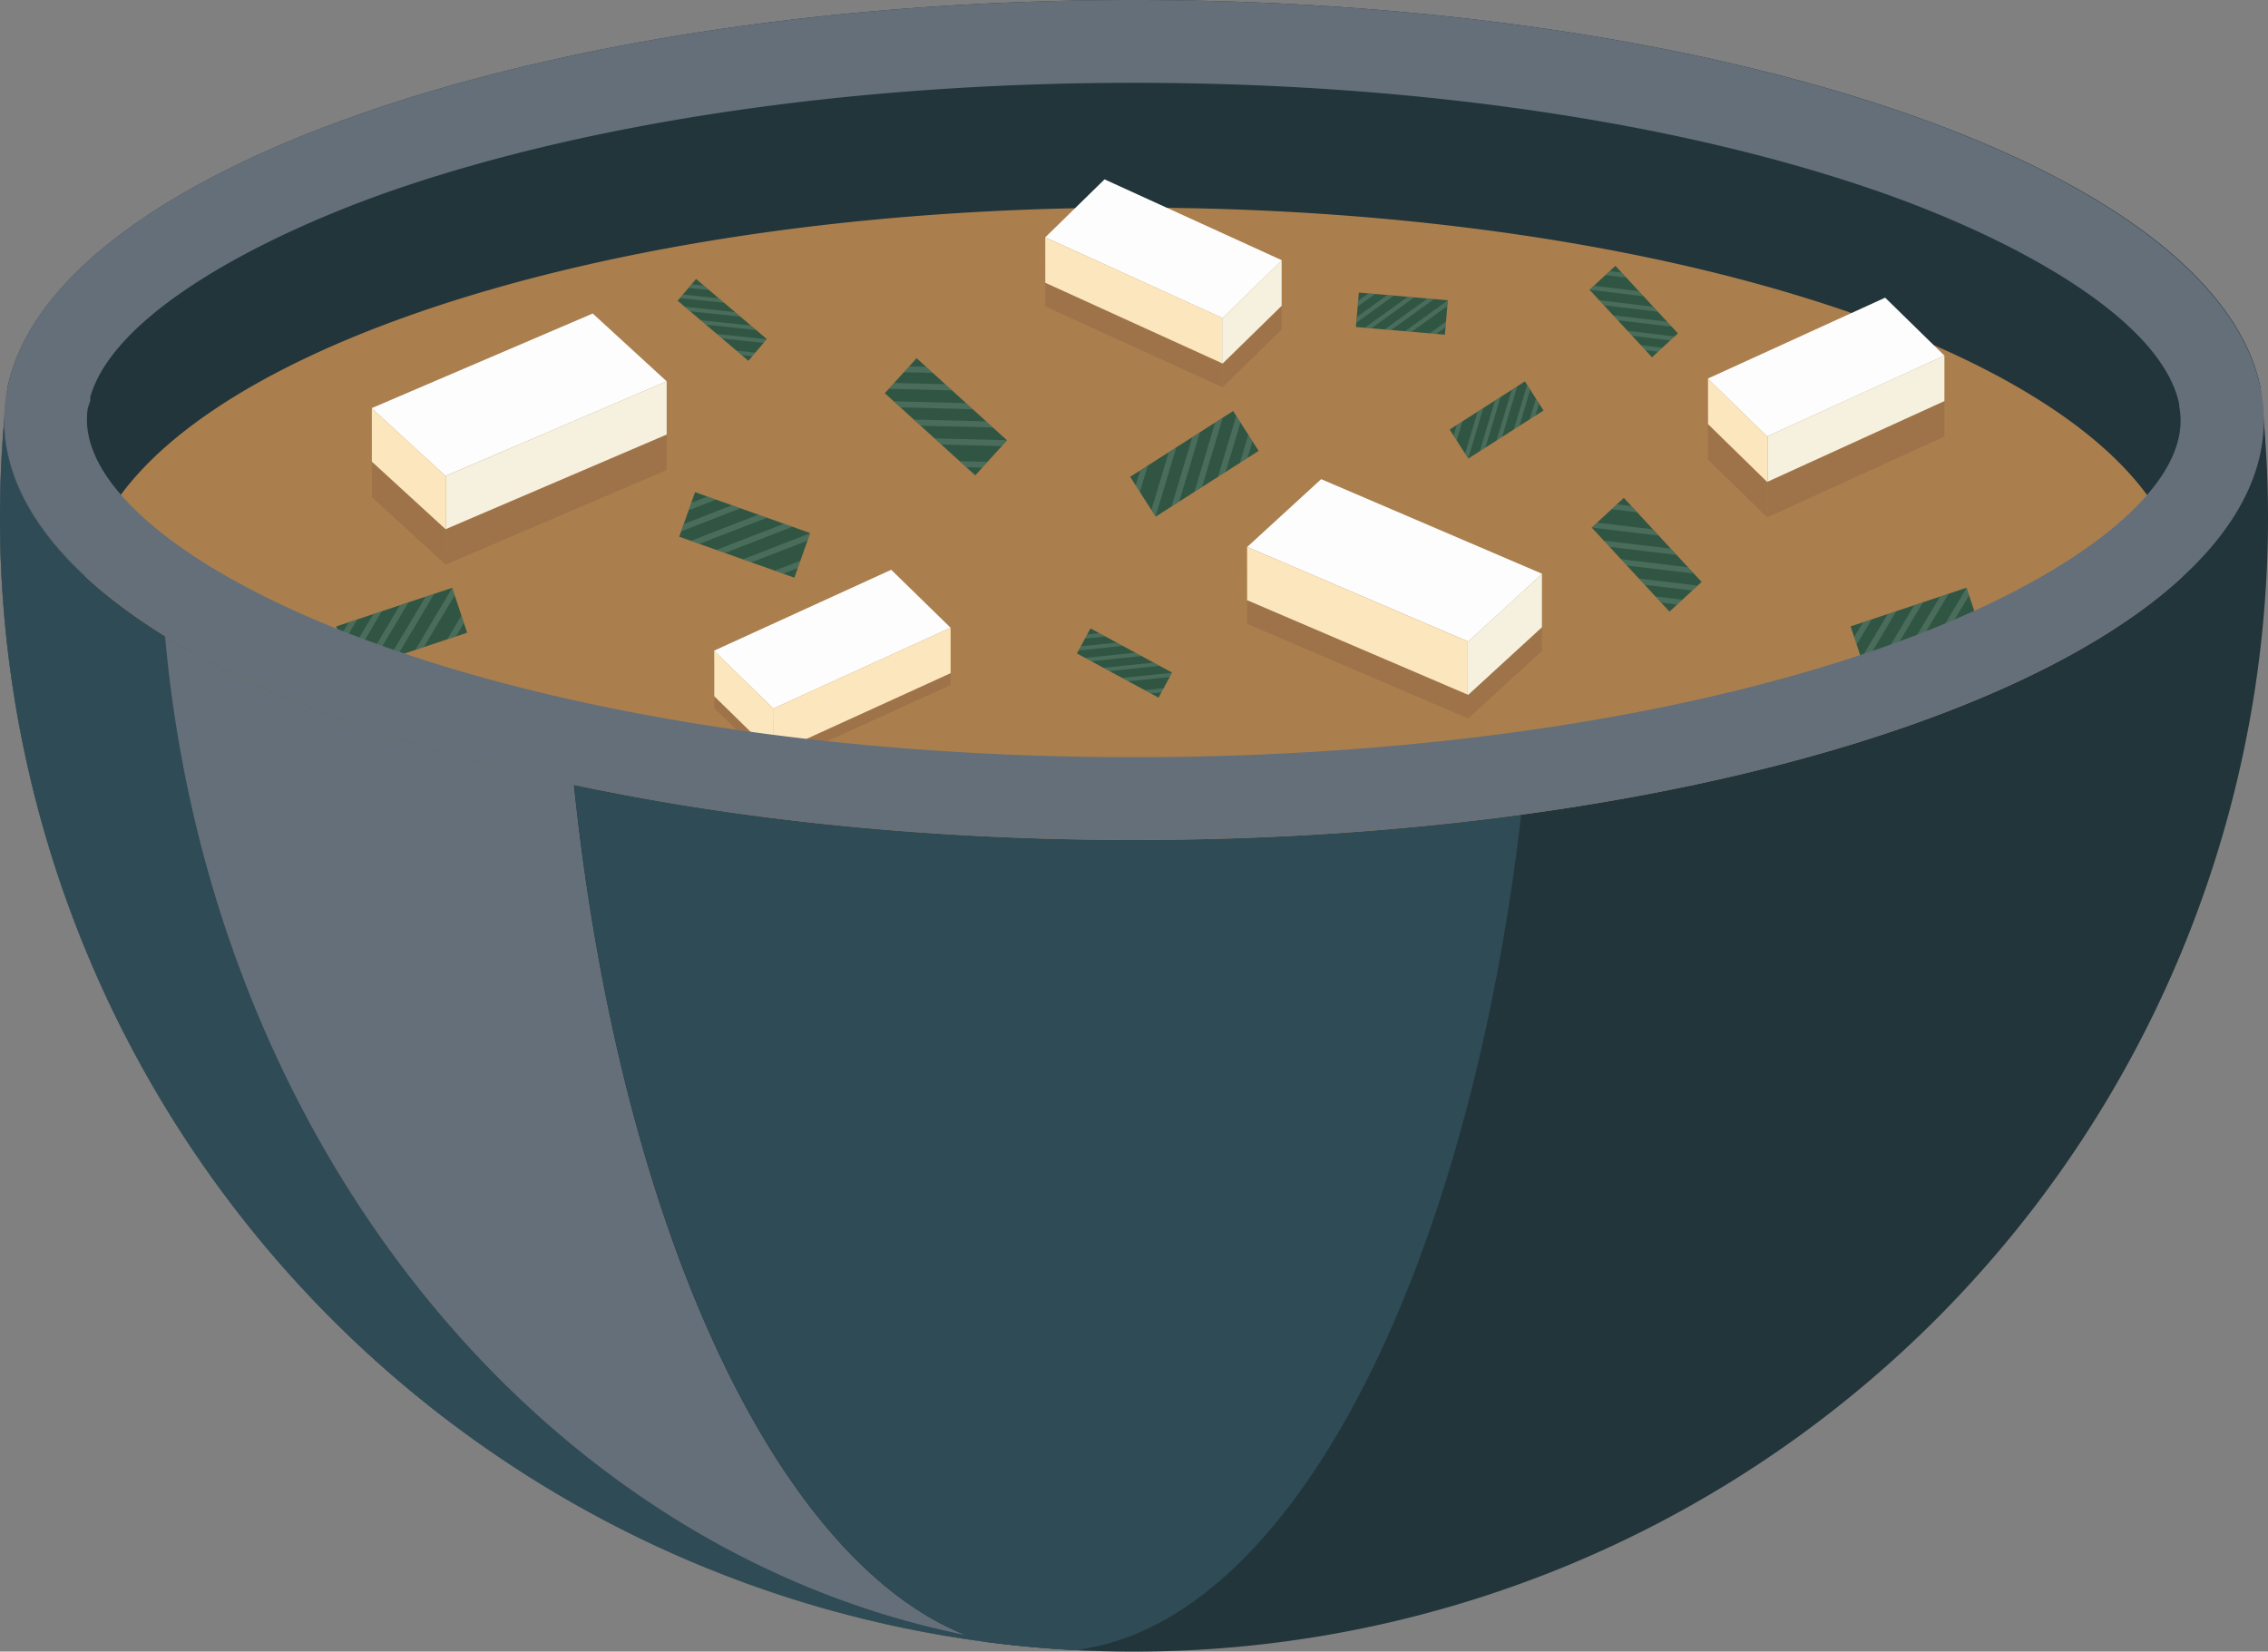 <svg xmlns="http://www.w3.org/2000/svg" width="191.7" height="139.6" viewBox="0 0 191.7 139.6"><rect x="0" y="0" width="191.7" height="139.6" fill="#808080" stroke="none"/><defs><style>.a{fill:#22353b;}.a,.b,.d,.e,.f,.g,.h,.i{isolation:isolate;}.c{fill:#646f79;}.d{fill:#2f4b55;}.e{fill:#aa7f4d;}.f{fill:#9e7349;}.g{fill:#fdfdfe;}.h{fill:#f5f1de;}.i{fill:#fbe6be;}.j{fill:#305643;}.k{fill:#739181;opacity:0.39;}</style></defs><path class="a" d="M191.7,43.75A95.85,95.85,0,0,1,0,43.75c0-2.76.12-5.5.35-8.2q.1-1.36.27-2.73h0C4.38,14.44,45.58,0,95.85,0s91.47,14.44,95.22,32.77h0q.16,1.36.27,2.73Q191.7,39.625,191.7,43.75Z"/><g class="b"><path class="c" d="M83.25,138.78A95.87,95.87,0,0,1,0,43.75c0-2.76.12-5.5.35-8.2C.4,48.74,19.77,60.23,48.51,66.34,52.47,104.4,66.23,133.6,83.25,138.78Z"/></g><path class="d" d="M93.57,139.57A95.84,95.84,0,0,1,0,43.75c0-2.76.12-5.5.35-8.2,0,6.66,5,12.9,13.6,18.22C18.18,101.2,52,138.34,93.57,139.57Z"/><path class="d" d="M128.58,68.86c-4.46,38.23-18.86,67-36.38,70.4h0c-.44.09-.89.16-1.34.22-2.56-.14-5.1-.37-7.6-.7-17-5.18-30.78-34.38-34.74-72.44,2.32.5,4.7,1,7.14,1.37A238.221,238.221,0,0,0,95.85,71a243.85,243.85,0,0,0,32.73-2.14Z"/><path class="e" d="M184.49,48.73C170.38,61.79,136,71,95.85,71S21.32,61.79,7.21,48.73a2.265,2.265,0,0,1,.12-.72h0c3.48-17,41.78-30.46,88.51-30.46s85,13.42,88.51,30.46h0A4.575,4.575,0,0,1,184.49,48.73Z"/><path class="f" d="M56.35,35.23v4.5L37.9,47.63l-.19.08v-4.5l.19-.08L53,36.66h.01Z"/><path class="f" d="M37.71,43.21v4.5l-.05.02-6.23-5.71v-4.5l3.33,3.04,2.9,2.67Z"/><path class="g" d="M56.35,32.23l-18.69,8L31.41,34.5l18.69-8Z"/><path class="h" d="M56.35,32.23v4.5L37.9,44.63l-.19.08v-4.5l.19-.08L53,33.66h.01Z"/><path class="i" d="M37.71,40.21v4.5l-.05.02-6.23-5.71v-4.5l3.33,3.04,2.9,2.67Z"/><path class="f" d="M105.41,48.23v4.5l18.45,7.9.2.08v-4.5l-.2-.08-15.1-6.47h0Z"/><path class="f" d="M124.06,56.21v4.5l.04.02,6.23-5.71v-4.5L127,53.56l-2.9,2.67Z"/><path class="g" d="M105.42,46.23l18.68,8,6.25-5.73-18.68-8Z"/><path class="i" d="M105.41,46.23v4.5l18.45,7.9.2.08v-4.5l-.2-.08-15.1-6.47h0Z"/><path class="h" d="M124.06,54.21v4.5l.04.02,6.23-5.71v-4.5L127,51.56l-2.9,2.67Z"/><path class="f" d="M88.35,22.06V25.9l14.8,6.75.15.06V28.87l-.15-.07L91.03,23.28h0Z"/><path class="f" d="M103.3,28.87v3.84l.04.02,4.99-4.88V24.01l-2.66,2.6-2.33,2.28Z"/><path class="g" d="M88.35,20.06l14.99,6.83L108.35,22,93.36,15.16Z"/><path class="i" d="M88.35,20.06V23.9l14.8,6.74.15.07V26.87l-.15-.07L91.03,21.28h0Z"/><path class="h" d="M103.3,26.87v3.84l.04.02,4.99-4.88V22.01l-2.66,2.6-2.33,2.28Z"/><path class="f" d="M80.35,54.06V57.9l-14.8,6.74-.15.07V60.87l.15-.07,12.12-5.52h0Z"/><path class="f" d="M65.4,60.87v3.84l-.04.02-4.99-4.88V56.01l2.66,2.6,2.33,2.28Z"/><path class="g" d="M80.35,53.06,65.36,59.89,60.35,55l14.98-6.84Z"/><path class="i" d="M80.35,53.06V56.9l-14.8,6.75-.15.06V59.87l.15-.07,12.12-5.52h0Z"/><path class="i" d="M65.4,59.87v3.84l-.04.02-4.99-4.88V55.01l2.66,2.6,2.33,2.28Z"/><path class="f" d="M164.35,33.06V36.9l-14.8,6.75-.15.06V39.87l.15-.07,12.11-5.52h.01Z"/><path class="f" d="M149.4,39.87v3.84l-.04.02-4.99-4.88V35.01l2.66,2.6,2.33,2.28Z"/><path class="g" d="M164.35,30.06l-14.99,6.83L144.35,32l14.99-6.84Z"/><path class="h" d="M164.35,30.06V33.9l-14.8,6.75-.15.06V36.87l.15-.07,12.11-5.52h.01Z"/><path class="i" d="M149.4,36.87v3.84l-.04.02-4.99-4.88V32.01l2.66,2.6,2.33,2.28Z"/><rect class="j" width="4" height="10.33" transform="translate(74.785 33.235) rotate(-47.75)"/><path class="k" d="M78.86,31.52l-2.47-.06.44-.49,1.47.04Z"/><path class="k" d="M80.48,33l-5.37-.14.45-.49,4.36.11Z"/><path class="k" d="M82.24,34.59l-6.12-.16-.57-.51,6.12.16Z"/><path class="k" d="M85.11,37.21l-.44.49-5.1-.13-.56-.51Z"/><path class="k" d="M83.46,39.04l-.45.48-1.33-.03-.56-.51Z"/><path class="k" d="M83.94,36.13l-6.13-.15-.56-.52,6.12.16Z"/><rect class="j" width="10.33" height="4" transform="translate(95.526 40.301) rotate(-32.57)"/><path class="k" d="M104.8,39.13l.71-2.37.35.55-.42,1.41Z"/><path class="k" d="M102.95,40.31l1.54-5.15.36.56-1.26,4.18Z"/><path class="k" d="M100.96,41.58l1.75-5.86.64-.41-1.75,5.86Z"/><path class="k" d="M97.67,43.67l-.35-.55,1.46-4.89.64-.41Z"/><path class="k" d="M96.34,41.59l-.35-.55.39-1.27.64-.42Z"/><path class="k" d="M99.02,42.82l1.76-5.87.64-.41-1.75,5.87Z"/><rect class="j" width="4" height="10.33" transform="translate(57.409 45.366) rotate(-70.42)"/><path class="k" d="M60.52,42.23l-2.3.89.22-.62,1.37-.53Z"/><path class="k" d="M62.59,42.96l-5.01,1.95.22-.62,4.07-1.58Z"/><path class="k" d="M64.82,43.76l-5.71,2.21-.72-.25L64.1,43.5Z"/><path class="k" d="M68.48,45.07l-.22.62-4.75,1.84-.72-.25Z"/><path class="k" d="M67.66,47.39l-.22.62-1.24.48-.72-.25Z"/><path class="k" d="M66.98,44.52l-5.71,2.22-.71-.26,5.7-2.21Z"/><rect class="j" width="10.33" height="4" transform="matrix(0.949, -0.316, 0.316, 0.949, 28.419, 52.947)"/><path class="k" d="M30.2,52.36l-1.27,2.12-.21-.62.76-1.26Z"/><path class="k" d="M32.28,51.66l-2.75,4.62-.21-.63,2.24-3.75Z"/><path class="k" d="M34.52,50.92l-3.13,5.25-.72.25,3.13-5.26Z"/><path class="k" d="M38.22,49.7l.21.62L35.82,54.7l-.72.24Z"/><path class="k" d="M39,52.03l.21.63-.69,1.14-.72.24Z"/><path class="k" d="M36.7,50.19l-3.13,5.26-.73.24,3.14-5.26Z"/><rect class="j" width="10.33" height="4" transform="matrix(0.949, -0.316, 0.316, 0.949, 156.418, 52.943)"/><path class="k" d="M158.2,52.36l-1.27,2.12-.21-.62.76-1.26Z"/><path class="k" d="M160.28,51.66l-2.75,4.62-.21-.63,2.24-3.75Z"/><path class="k" d="M162.53,50.92l-3.14,5.25-.72.25,3.13-5.26Z"/><path class="k" d="M166.22,49.7l.21.62-2.61,4.38-.72.24Z"/><path class="k" d="M167,52.03l.21.63-.68,1.14-.73.24Z"/><path class="k" d="M164.7,50.19l-3.13,5.26-.73.24,3.14-5.26Z"/><rect class="j" width="2.41" height="7.85" transform="translate(57.275 25.417) rotate(-49.66)"/><path class="k" d="M59.93,24.51l-1.72-.18.26-.3,1.01.11Z"/><path class="k" d="M61.2,25.59l-3.73-.39.26-.3,3.03.32Z"/><path class="k" d="M62.57,26.76l-4.25-.45-.44-.38,4.25.45Z"/><path class="k" d="M64.82,28.68l-.26.3-3.53-.37-.44-.38Z"/><path class="k" d="M63.86,29.81l-.25.3-.93-.1-.44-.37Z"/><path class="k" d="M63.9,27.89l-4.25-.45-.44-.37,4.25.44Z"/><rect class="j" width="2.41" height="7.85" transform="matrix(0.476, -0.879, 0.879, 0.476, 91.024, 55.232)"/><path class="k" d="M93.43,53.8l-1.72.18.19-.35,1.02-.11Z"/><path class="k" d="M94.89,54.59l-3.72.39.19-.35,3.02-.31Z"/><path class="k" d="M96.48,55.45l-4.25.44-.51-.28,4.25-.44Z"/><path class="k" d="M99.08,56.87l-.19.35-3.54.36-.51-.28Z"/><path class="k" d="M98.37,58.17l-.19.35-.92.09-.51-.27Z"/><path class="k" d="M98.01,56.28l-4.25.44-.51-.27,4.25-.44Z"/><rect class="j" width="3.7" height="9.68" transform="translate(134.537 44.593) rotate(-42.77)"/><path class="k" d="M139.91,50.41l2.29.28-.44.41-1.36-.17Z"/><path class="k" d="M138.52,48.9l4.97.6-.45.41L139,49.43Z"/><path class="k" d="M137.01,47.27l5.67.68.48.53-5.66-.68Z"/><path class="k" d="M134.54,44.59l.45-.41,4.72.56.48.53Z"/><path class="k" d="M136.21,43.04l.45-.41,1.23.15.49.52Z"/><path class="k" d="M135.55,45.7l5.67.67.48.53-5.67-.68Z"/><rect class="j" width="2.98" height="7.78" transform="translate(134.352 24.491) rotate(-42.77)"/><path class="k" d="M138.67,29.18l1.85.21-.36.34-1.1-.13Z"/><path class="k" d="M137.55,27.96l4,.48-.36.33-3.25-.39Z"/><path class="k" d="M136.34,26.65l4.56.54.39.42-4.56-.54Z"/><path class="k" d="M134.36,24.49l.36-.33,3.79.45.39.43Z"/><path class="k" d="M135.7,23.25l.36-.33.99.12.39.42Z"/><path class="k" d="M135.17,25.38l4.56.55.39.42-4.56-.55Z"/><rect class="j" width="7.55" height="2.92" transform="translate(122.53 36.301) rotate(-32.57)"/><path class="k" d="M129.3,35.45l.52-1.74.26.41-.31,1.03Z"/><path class="k" d="M127.95,36.31l1.13-3.76.25.4-.91,3.06Z"/><path class="k" d="M126.49,37.24l1.29-4.29.46-.29-1.28,4.28Z"/><path class="k" d="M124.09,38.77l-.26-.41,1.07-3.57.47-.3Z"/><path class="k" d="M123.12,37.25l-.26-.41.28-.93.47-.3Z"/><path class="k" d="M125.08,38.14l1.28-4.28.47-.3-1.28,4.28Z"/><rect class="j" width="2.92" height="7.55" transform="translate(114.604 27.639) rotate(-85.05)"/><path class="k" d="M116.22,24.85l-1.47,1.06.05-.48.87-.63Z"/><path class="k" d="M117.82,24.98l-3.18,2.3.04-.48,2.58-1.86Z"/><path class="k" d="M119.54,25.13l-3.63,2.62-.55-.05,3.63-2.61Z"/><path class="k" d="M122.37,25.39l-.04.48-3.02,2.18-.55-.05Z"/><path class="k" d="M122.22,27.18l-.04.48-.79.57-.56-.05Z"/><path class="k" d="M121.21,25.28l-3.63,2.62-.55-.05,3.63-2.62Z"/><g class="b"><path class="c" d="M95.85,7c23.47,0,45.76,3.24,62.77,9.13,11.35,3.93,24,10.7,25.57,18a1.292,1.292,0,0,1,0,.19,6.311,6.311,0,0,1,.12,1.25c0,6.07-9,13.17-23.45,18.53C143.63,60.47,120.53,64,95.85,64s-47.78-3.53-65-9.94C16.36,48.7,7.37,41.6,7.35,35.5a6.11,6.11,0,0,1,.07-1l.21-.63v-.32C9.65,26.52,22,20,33.08,16.13,50.09,10.24,72.38,7,95.85,7m0-7C45.58,0,4.38,14.44.63,32.77h0A13.39,13.39,0,0,0,.35,35.5h0C.42,55.14,43.15,71,95.85,71s95.43-15.86,95.5-35.45h0a13.39,13.39,0,0,0-.27-2.68h0C187.32,14.44,146.12,0,95.85,0Z"/></g></svg>